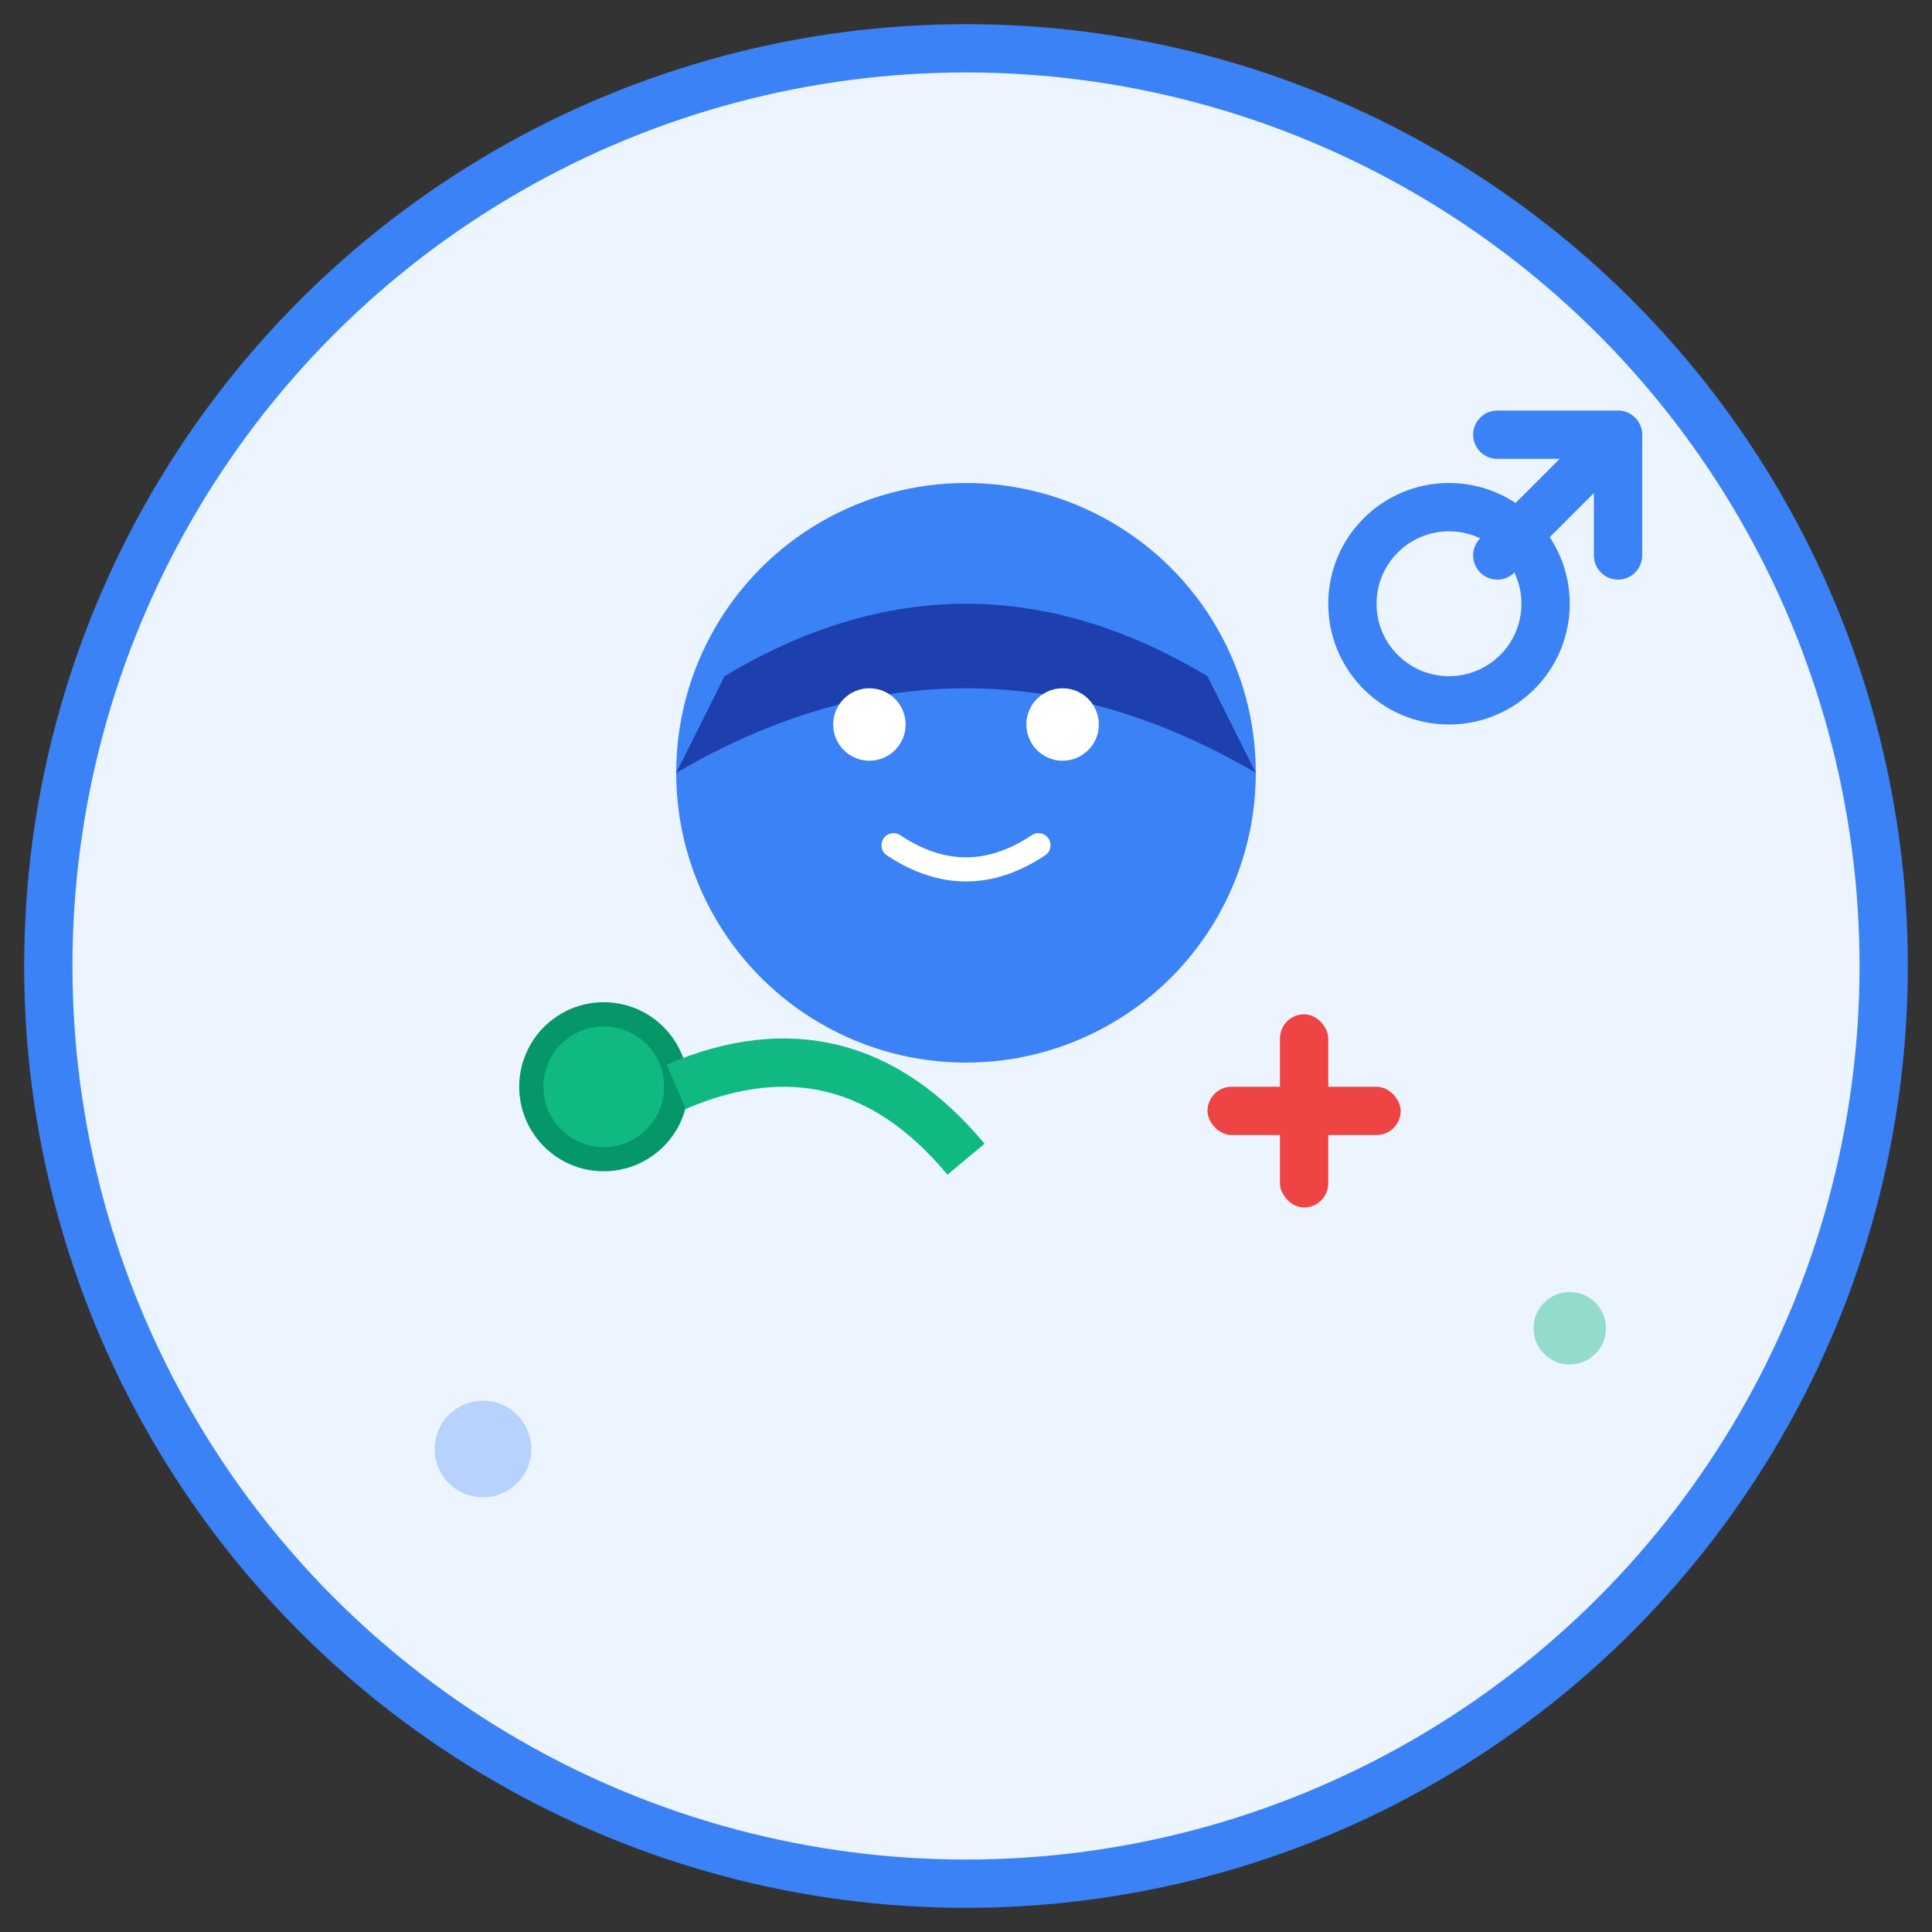 <svg width="80" height="80" viewBox="0 0 80 80" fill="none" xmlns="http://www.w3.org/2000/svg">
  <rect x="0" y="0" width="80" height="80" fill="#333333" stroke="none"/>
  <!-- 背景圆 -->
  <circle cx="40" cy="40" r="38" fill="#EBF4FF" stroke="#3B82F6" stroke-width="2"/>
  
  <!-- 医生头像轮廓 -->
  <circle cx="40" cy="32" r="12" fill="#3B82F6"/>
  
  <!-- 医生帽子 -->
  <path d="M28 32 Q40 25 52 32 L50 28 Q40 22 30 28 Z" fill="#1E40AF"/>
  
  <!-- 眼睛 -->
  <circle cx="36" cy="30" r="1.5" fill="white"/>
  <circle cx="44" cy="30" r="1.5" fill="white"/>
  
  <!-- 嘴巴 -->
  <path d="M37 35 Q40 37 43 35" stroke="white" stroke-width="1" fill="none" stroke-linecap="round"/>
  
  <!-- 听诊器 -->
  <circle cx="25" cy="45" r="3" fill="#10B981" stroke="#059669" stroke-width="1"/>
  <path d="M28 45 Q35 42 40 48" stroke="#10B981" stroke-width="2" fill="none"/>
  
  <!-- 医疗十字 -->
  <rect x="50" y="45" width="8" height="2" rx="1" fill="#EF4444"/>
  <rect x="53" y="42" width="2" height="8" rx="1" fill="#EF4444"/>
  
  <!-- 男性符号 -->
  <circle cx="60" cy="25" r="4" fill="none" stroke="#3B82F6" stroke-width="2"/>
  <path d="M62 23 L67 18 M67 18 L67 23 M67 18 L62 18" stroke="#3B82F6" stroke-width="2" fill="none" stroke-linecap="round"/>
  
  <!-- 装饰元素 -->
  <circle cx="20" cy="60" r="2" fill="#3B82F6" opacity="0.3"/>
  <circle cx="65" cy="55" r="1.5" fill="#10B981" opacity="0.4"/>
</svg>